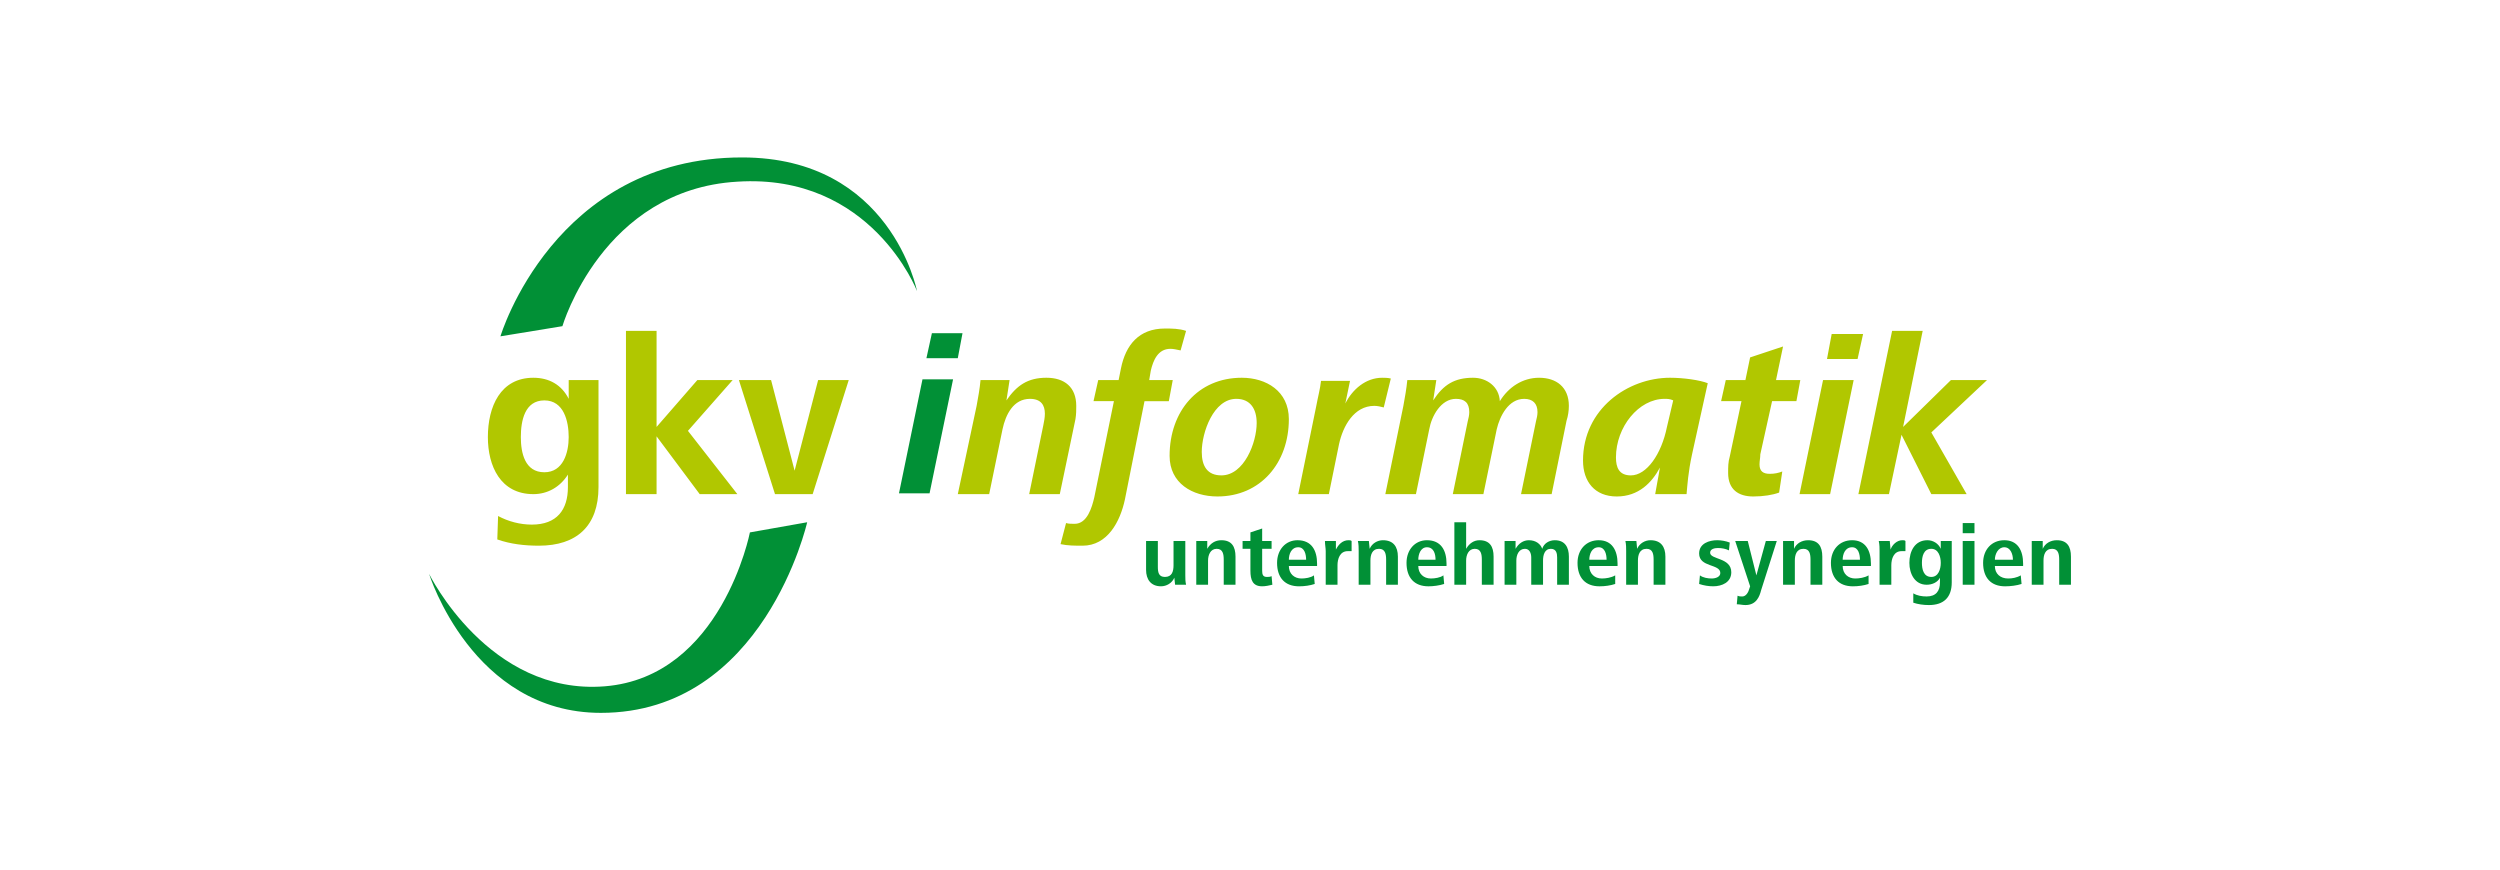 <?xml version="1.0" encoding="iso-8859-1"?>
<svg height="234.211" id="svg5629" version="1.1" viewBox="-168.198 -58.553 1009.187 351.316" width="672.791" xmlns="http://www.w3.org/2000/svg" xmlns:svg="http://www.w3.org/2000/svg">
	
	
  
	
	<defs id="defs5631"/>
	
	
  
	
	<g id="layer1" transform="translate(16.396,-343.828)">
		
		
    
		
		<path animation_id="0" d="m 114.958,348.828 c -76.002,0 -97.537,72.213 -97.537,72.213 l 25.014,-4.096 c 0,0 16.154,-55.179 70.621,-58.334 54.155,-3.471 72.518,44.146 72.518,44.146 0,0 -10.451,-53.93 -70.615,-53.93 z m 76.631,70.959 -2.211,10.086 12.664,0 1.902,-10.086 -12.355,0 z m -3.797,18.605 -9.492,46.035 12.346,0 9.494,-46.035 -12.348,0 z m -46.551,57.703 -23.119,4.1 c 0,0 -11.401,58.338 -58.578,62.125 -46.872,3.78 -70.939,-45.414 -70.939,-45.414 0,0 17.42,56.133 69.35,56.133 65.865,0 83.287,-76.943 83.287,-76.943 z m 261.256,0.002 0,25.225 4.75,0 0,-9.777 c 0,-2.208 0.954,-4.729 3.488,-4.729 2.524,0 2.848,2.208 2.848,4.416 l 0,10.09 4.748,0 0,-11.35 c 0,-4.1 -1.582,-6.623 -5.703,-6.623 -2.218,0 -4.11,1.259 -5.381,3.467 l 0,-10.719 -4.75,0 z m 205.205,0.314 0,4.096 4.75,0 0,-4.096 -4.75,0 z m -282.795,2.209 -4.742,1.576 0,3.467 -3.162,0 0,3.152 3.162,0 0,8.83 c 0,3.787 0.948,6.305 4.742,6.305 1.274,0 2.854,-0.313 4.117,-0.629 l -0.312,-3.467 c -0.632,0.316 -1.271,0.316 -1.902,0.316 -1.583,0 -1.902,-0.946 -1.902,-2.525 l 0,-8.83 3.805,0 0,-3.152 -3.805,0 0,-5.043 z m 14.254,4.727 c -4.749,0 -8.234,3.787 -8.234,9.146 0,5.991 3.172,9.463 8.869,9.463 2.208,0 4.438,-0.321 6.326,-0.949 l -0.312,-3.471 c -1.264,0.948 -3.485,1.264 -5.061,1.264 -2.85,0 -5.066,-1.891 -5.066,-5.043 l 11.391,0 0,-0.951 c 0,-5.36 -2.212,-9.459 -7.912,-9.459 z m 52.254,0 c -4.749,0 -8.234,3.787 -8.234,9.146 0,5.991 3.165,9.463 8.869,9.463 1.899,0 4.433,-0.321 6.328,-0.949 l -0.311,-3.471 c -1.271,0.948 -3.487,1.264 -5.062,1.264 -2.854,0 -5.076,-1.891 -5.076,-5.043 l 11.402,0 0,-0.951 c 0,-5.36 -2.215,-9.459 -7.916,-9.459 z m 69.342,0 c -5.065,0 -8.547,3.787 -8.547,9.146 0,5.991 3.174,9.463 8.871,9.463 2.211,0 4.436,-0.321 6.342,-0.949 l 0,-3.471 c -1.597,0.948 -3.808,1.264 -5.391,1.264 -2.854,0 -5.068,-1.891 -5.068,-5.043 l 11.408,0 0,-0.951 c 0,-5.36 -2.231,-9.459 -7.615,-9.459 z m 47.816,0 c -3.159,0 -7.275,1.26 -7.275,5.363 0,5.679 8.553,4.099 8.553,7.879 0,1.579 -1.902,2.209 -3.488,2.209 -1.579,0 -3.486,-0.314 -4.742,-1.258 l -0.322,3.465 c 1.903,0.632 3.807,0.943 5.699,0.943 3.486,0 7.283,-1.572 7.283,-5.672 0,-5.991 -8.547,-5.043 -8.547,-7.883 0,-1.576 1.908,-1.895 3.164,-1.895 1.587,0 3.161,0.319 4.436,0.951 l 0.324,-3.16 c -1.597,-0.628 -3.487,-0.943 -5.084,-0.943 z m 54.48,0 c -5.069,0 -8.551,3.787 -8.551,9.146 0,5.991 3.162,9.463 8.859,9.463 2.222,0 4.433,-0.321 6.336,-0.949 l 0,-3.471 c -1.583,0.948 -3.809,1.264 -5.389,1.264 -2.84,0 -5.064,-1.891 -5.064,-5.043 l 11.408,0 0,-0.951 c 0,-5.36 -2.226,-9.459 -7.6,-9.459 z m 30.395,0 c -5.065,0 -7.277,4.417 -7.277,9.148 0,4.415 2.21,8.826 6.967,8.826 2.211,0 4.424,-0.944 5.379,-2.832 l 0,1.889 c 0,3.464 -1.588,5.672 -5.379,5.672 -1.903,0 -3.807,-0.314 -5.387,-1.258 l 0,3.781 c 1.903,0.632 4.117,0.947 6.328,0.947 6.016,0 9.193,-3.155 9.193,-9.143 l 0,-16.715 -4.434,0 0,3.152 c -0.955,-2.204 -3.165,-3.469 -5.391,-3.469 z m 31.041,0 c -5.069,0 -8.555,3.787 -8.555,9.146 0,5.991 3.167,9.463 8.867,9.463 2.215,0 4.747,-0.321 6.656,-0.949 l -0.32,-3.471 c -1.59,0.948 -3.486,1.264 -5.072,1.264 -3.159,0 -5.385,-1.891 -5.385,-5.043 l 11.402,0 0,-0.951 c 0,-5.36 -2.213,-9.459 -7.594,-9.459 z m -316.037,0.002 c -2.538,0 -4.44,1.259 -5.711,3.467 l 0,-3.152 -4.434,0 0,4.1 0,13.559 4.758,0 0,-9.777 c 0,-2.208 0.946,-4.729 3.484,-4.729 2.531,0 2.844,2.208 2.844,4.416 l 0,10.09 4.752,0 0,-11.35 c 0,-4.1 -1.579,-6.623 -5.693,-6.623 z m 51.299,0 c -2.534,0 -4.121,1.895 -5.076,3.783 l 0,-3.469 -4.422,0 c 0,1.579 0.309,2.836 0.309,4.1 l 0,13.559 4.756,0 0,-7.879 c 0,-2.527 0.947,-5.68 4.117,-5.68 l 1.576,0 0,-4.1 c -0.319,-0.316 -0.951,-0.314 -1.26,-0.314 z m 13.926,0 c -2.215,0 -4.434,1.259 -5.375,3.467 l -0.322,-3.152 -4.438,0 c 0.323,1.26 0.324,2.836 0.324,4.1 l 0,13.559 4.744,0 0,-9.777 c 0,-2.208 0.632,-4.729 3.482,-4.729 2.534,0 2.854,2.208 2.854,4.416 l 0,10.09 4.75,0 0,-11.35 c 0,-4.1 -1.906,-6.623 -6.02,-6.623 z m 58.902,0 c -2.218,0 -4.117,1.259 -5.381,3.467 l 0,-3.152 -4.434,0 0,4.1 0,13.559 4.746,0 0,-9.777 c 0,-2.208 0.952,-4.729 3.482,-4.729 1.903,0 2.533,1.893 2.533,3.469 l 0,11.037 4.762,0 0,-9.777 c 0,-2.208 0.628,-4.729 3.162,-4.729 2.211,0 2.533,1.893 2.533,3.469 l 0,11.037 4.742,0 0,-11.35 c 0,-3.787 -1.579,-6.623 -5.693,-6.623 -2.218,0 -4.437,1.259 -5.068,3.467 -0.635,-1.892 -2.531,-3.467 -5.385,-3.467 z m 49.082,0 c -2.208,0 -4.428,1.259 -5.387,3.467 l -0.307,-3.152 -4.434,0 c 0.309,1.26 0.309,2.836 0.309,4.1 l 0,13.559 4.754,0 0,-9.777 c 0,-2.208 0.636,-4.729 3.486,-4.729 2.534,0 2.842,2.208 2.842,4.416 l 0,10.09 4.758,0 0,-11.35 c 0,-4.1 -1.904,-6.623 -6.021,-6.623 z m 63.658,0 c -2.542,0 -4.751,1.259 -5.709,3.467 l 0,-3.152 -4.43,0 0,4.1 0,13.559 4.754,0 0,-9.777 c 0,-2.208 0.634,-4.729 3.484,-4.729 2.531,0 2.84,2.208 2.84,4.416 l 0,10.09 4.76,0 0,-11.35 c 0,-4.1 -1.582,-6.623 -5.699,-6.623 z m 37.996,0 c -2.215,0 -4.116,1.895 -4.74,3.783 l -0.324,-3.469 -4.438,0 c 0.323,1.579 0.324,2.836 0.324,4.1 l 0,13.559 4.742,0 0,-7.879 c 0,-2.527 0.947,-5.68 4.113,-5.68 l 1.594,0 0,-4.1 c -0.319,-0.316 -0.64,-0.314 -1.271,-0.314 z m 62.385,0 c -2.534,0 -4.742,1.259 -5.697,3.467 l 0,-3.152 -4.438,0 0,4.1 0,13.559 4.75,0 0,-9.777 c 0,-2.208 0.641,-4.729 3.484,-4.729 2.527,0 2.848,2.208 2.848,4.416 l 0,10.09 4.748,0 0,-11.35 c 0,-4.1 -1.578,-6.623 -5.695,-6.623 z m -367.654,0.314 0,11.672 c 0,3.78 1.898,6.615 6.016,6.615 2.211,0 4.437,-1.257 5.389,-3.465 l 0.309,2.836 4.434,0 c -0.312,-1.264 -0.312,-2.523 -0.312,-3.779 l 0,-13.879 -4.754,0 0,9.775 c 0,2.524 -0.627,4.732 -3.484,4.732 -2.534,0 -2.848,-1.894 -2.848,-4.098 l 0,-10.41 -4.748,0 z m 237.818,0 6.02,18.291 -0.322,0.947 c -0.309,1.26 -1.261,3.152 -2.844,3.152 -0.639,0 -1.271,-5.1e-4 -1.902,-0.316 l -0.316,3.467 c 1.267,0 2.219,0.316 3.486,0.316 4.426,0 5.693,-3.467 6.336,-5.99 l 6.322,-19.867 -4.42,0 -3.812,13.875 -3.482,-13.875 -5.064,0 z m 91.838,0 0,17.658 4.75,0 0,-17.658 -4.75,0 z m -268.225,2.525 c 2.527,0 3.174,2.837 3.174,5.045 l -6.969,0 c 0,-2.208 0.952,-5.045 3.795,-5.045 z m 51.938,0 c 2.847,0 3.479,2.837 3.479,5.045 l -6.965,0 c 0,-2.208 0.945,-5.045 3.486,-5.045 z m 69.342,0 c 2.534,0 3.182,2.837 3.182,5.045 l -6.975,0 c 0,-2.208 0.953,-5.045 3.793,-5.045 z m 102.297,0 c 2.531,0 3.16,2.837 3.16,5.045 l -6.969,0 c 0,-2.208 0.955,-5.045 3.809,-5.045 z m 61.436,0 c 2.527,0 3.482,2.837 3.482,5.045 l -7.291,0 c 0,-2.208 1.271,-5.045 3.809,-5.045 z m -29.459,0.627 c 2.854,0 3.809,3.156 3.809,5.68 0,2.524 -0.955,5.674 -3.809,5.674 -3.163,0 -3.795,-3.15 -3.795,-5.674 0,-2.524 0.632,-5.68 3.795,-5.68 z" id="path446" style="fill:#019036;fill-opacity:1;fill-rule:nonzero;stroke:none"/>
		
		
    
		
		<path animation_id="1" d="m 285.642,417.893 c -10.45,0 -15.828,6.619 -17.73,16.082 l -0.947,4.723 -8.236,0 -1.898,8.516 8.232,0 -7.912,38.791 c -0.951,4.1 -2.858,10.723 -7.92,10.723 -1.271,0 -2.535,-5.1e-4 -3.482,-0.316 l -2.225,8.516 c 2.857,0.632 6.015,0.631 8.869,0.631 10.134,0 15.204,-9.778 17.1,-18.605 l 7.922,-39.738 9.814,0 1.59,-8.516 -9.506,0 0.633,-3.775 c 0.955,-4.096 2.85,-8.838 7.922,-8.838 1.26,0 2.531,0.32 4.117,0.643 l 2.209,-7.887 c -2.84,-0.948 -5.693,-0.947 -8.551,-0.947 z m -217.551,0.945 0,65.908 12.354,0 0,-23.332 17.414,23.332 15.197,0 -19.947,-25.547 18.049,-20.502 -14.252,0 -16.461,18.922 0,-38.781 -12.354,0 z m 511.107,0.002 -13.611,65.904 12.34,0 5.07,-23.961 12.035,23.961 14.256,0 -14.256,-24.908 22.484,-21.137 -14.568,0 -19.312,18.924 7.908,-38.783 -12.346,0 z m -24.387,1.252 -1.893,10.096 12.342,0 2.23,-10.096 -12.68,0 z m -19.631,5.049 -13.297,4.414 -1.898,9.145 -7.926,0 -1.889,8.514 8.225,0 -4.738,22.396 c -0.646,2.208 -0.646,4.101 -0.646,6.621 0,6.62 4.118,9.459 10.135,9.459 4.121,0 7.918,-0.628 10.449,-1.576 l 1.277,-8.516 c -1.587,0.632 -3.173,0.947 -5.068,0.947 -2.538,0 -4.125,-0.947 -4.125,-3.783 0,-1.576 0.32,-2.524 0.32,-4.1 l 4.752,-21.449 9.818,0 1.576,-8.514 -9.807,0 2.842,-13.559 z M 237.825,437.76 c -7.6,0 -12.036,3.153 -16.146,9.145 l 1.271,-8.207 -11.729,0 c -0.309,3.475 -0.948,6.942 -1.58,10.41 l -7.596,35.637 12.662,0 5.387,-26.178 c 1.264,-5.991 4.437,-12.287 11.082,-12.287 4.437,0 6.018,2.519 6.018,5.986 0,1.579 -0.321,3.153 -0.637,4.729 l -5.699,27.75 12.355,0 6.324,-30.273 c 0.323,-1.895 0.324,-3.791 0.324,-5.363 0,-7.567 -4.746,-11.348 -12.037,-11.348 z m 172.275,0 c -7.603,0 -12.037,2.834 -16.15,9.145 l 1.26,-8.207 -11.709,0 c -0.323,3.475 -0.956,6.942 -1.588,10.41 l -7.283,35.637 12.355,0 5.371,-26.178 c 0.955,-5.363 4.761,-12.287 10.773,-12.287 3.486,0 5.387,1.572 5.387,5.352 0,1.264 -0.315,2.52 -0.635,3.787 l -6.016,29.326 12.352,0 5.381,-26.178 c 1.264,-5.363 4.746,-12.287 11.086,-12.287 3.482,0 5.377,1.88 5.377,5.352 0,1.264 -0.313,2.52 -0.629,3.787 l -6.02,29.326 12.355,0 6.018,-29.648 c 0.628,-1.892 0.939,-4.096 0.939,-5.988 0,-7.567 -5.065,-11.348 -12.021,-11.348 -6.659,0 -12.36,3.78 -15.842,9.455 -0.316,-5.984 -5.388,-9.455 -10.762,-9.455 z m -93.42,0.002 c -17.73,0 -29.135,13.557 -29.135,31.531 0,11.035 9.179,16.395 19.312,16.395 17.418,0 28.826,-13.559 28.826,-31.217 0,-11.358 -9.189,-16.709 -19.004,-16.709 z m 172.906,0 c -17.105,0 -35.154,12.61 -35.154,33.42 0,8.515 4.745,14.508 13.619,14.508 8.87,0 14.245,-5.676 17.418,-11.664 -0.639,4.096 -1.59,8.511 -1.902,10.719 l 12.664,0 c 0.319,-3.468 0.632,-8.827 2.215,-16.082 l 6.336,-28.695 c -3.159,-1.267 -9.818,-2.205 -15.195,-2.205 z m -458.863,0.002 c -13.304,0 -18.373,11.658 -18.373,23.957 0,11.67 5.069,23.025 18.373,23.025 5.697,0 10.766,-2.84 13.936,-7.887 l 0,5.047 c 0,9.143 -4.438,15.139 -14.568,15.139 -4.753,0 -9.498,-1.263 -13.619,-3.471 l -0.316,9.459 c 5.385,1.892 11.087,2.523 16.787,2.523 15.203,0 24.064,-7.884 24.064,-23.65 l 0,-43.207 -12.029,0 0,7.576 c -2.857,-5.679 -7.922,-8.512 -14.254,-8.512 z m 342.645,0.002 c -6.663,0 -12.036,4.719 -14.887,10.398 l 1.898,-9.146 -11.709,0 c -0.323,3.148 -1.274,6.62 -1.906,10.092 l -7.287,35.639 12.355,0 4.113,-20.189 c 1.579,-7.248 6.016,-15.449 14.244,-15.449 1.271,0 2.539,0.316 3.807,0.639 l 2.854,-11.678 c -1.267,-0.305 -2.535,-0.305 -3.482,-0.305 z m -259.68,0.934 14.566,46.045 15.207,0 14.561,-46.045 -12.35,0 -9.498,36.582 -9.502,-36.582 -12.984,0 z m 437.641,0 -9.49,46.045 12.34,0 9.506,-46.045 -12.355,0 z m -63.973,7.578 c 0.958,0 2.23,-0.002 3.486,0.623 l -2.527,10.721 c -2.215,11.042 -8.23,19.557 -14.566,19.557 -4.753,0 -6.021,-3.152 -6.021,-7.252 0,-12.306 9.193,-23.648 19.629,-23.648 z m -172.889,0.002 c 5.697,0 8.232,4.095 8.232,9.764 0,7.89 -5.073,21.131 -14.248,21.131 -5.711,0 -7.922,-3.78 -7.922,-9.463 0,-7.876 4.748,-21.432 13.938,-21.432 z m -279.311,0.627 c 7.915,0 9.82,8.514 9.82,14.814 0,6.311 -2.224,14.195 -9.82,14.195 -7.915,0 -9.498,-7.885 -9.498,-14.195 0,-6.623 1.583,-14.814 9.498,-14.814 z" id="path552" style="fill:#b1c700;fill-opacity:1;fill-rule:nonzero;stroke:none"/>
		
		
  
	
	</g>
	
	


</svg>
